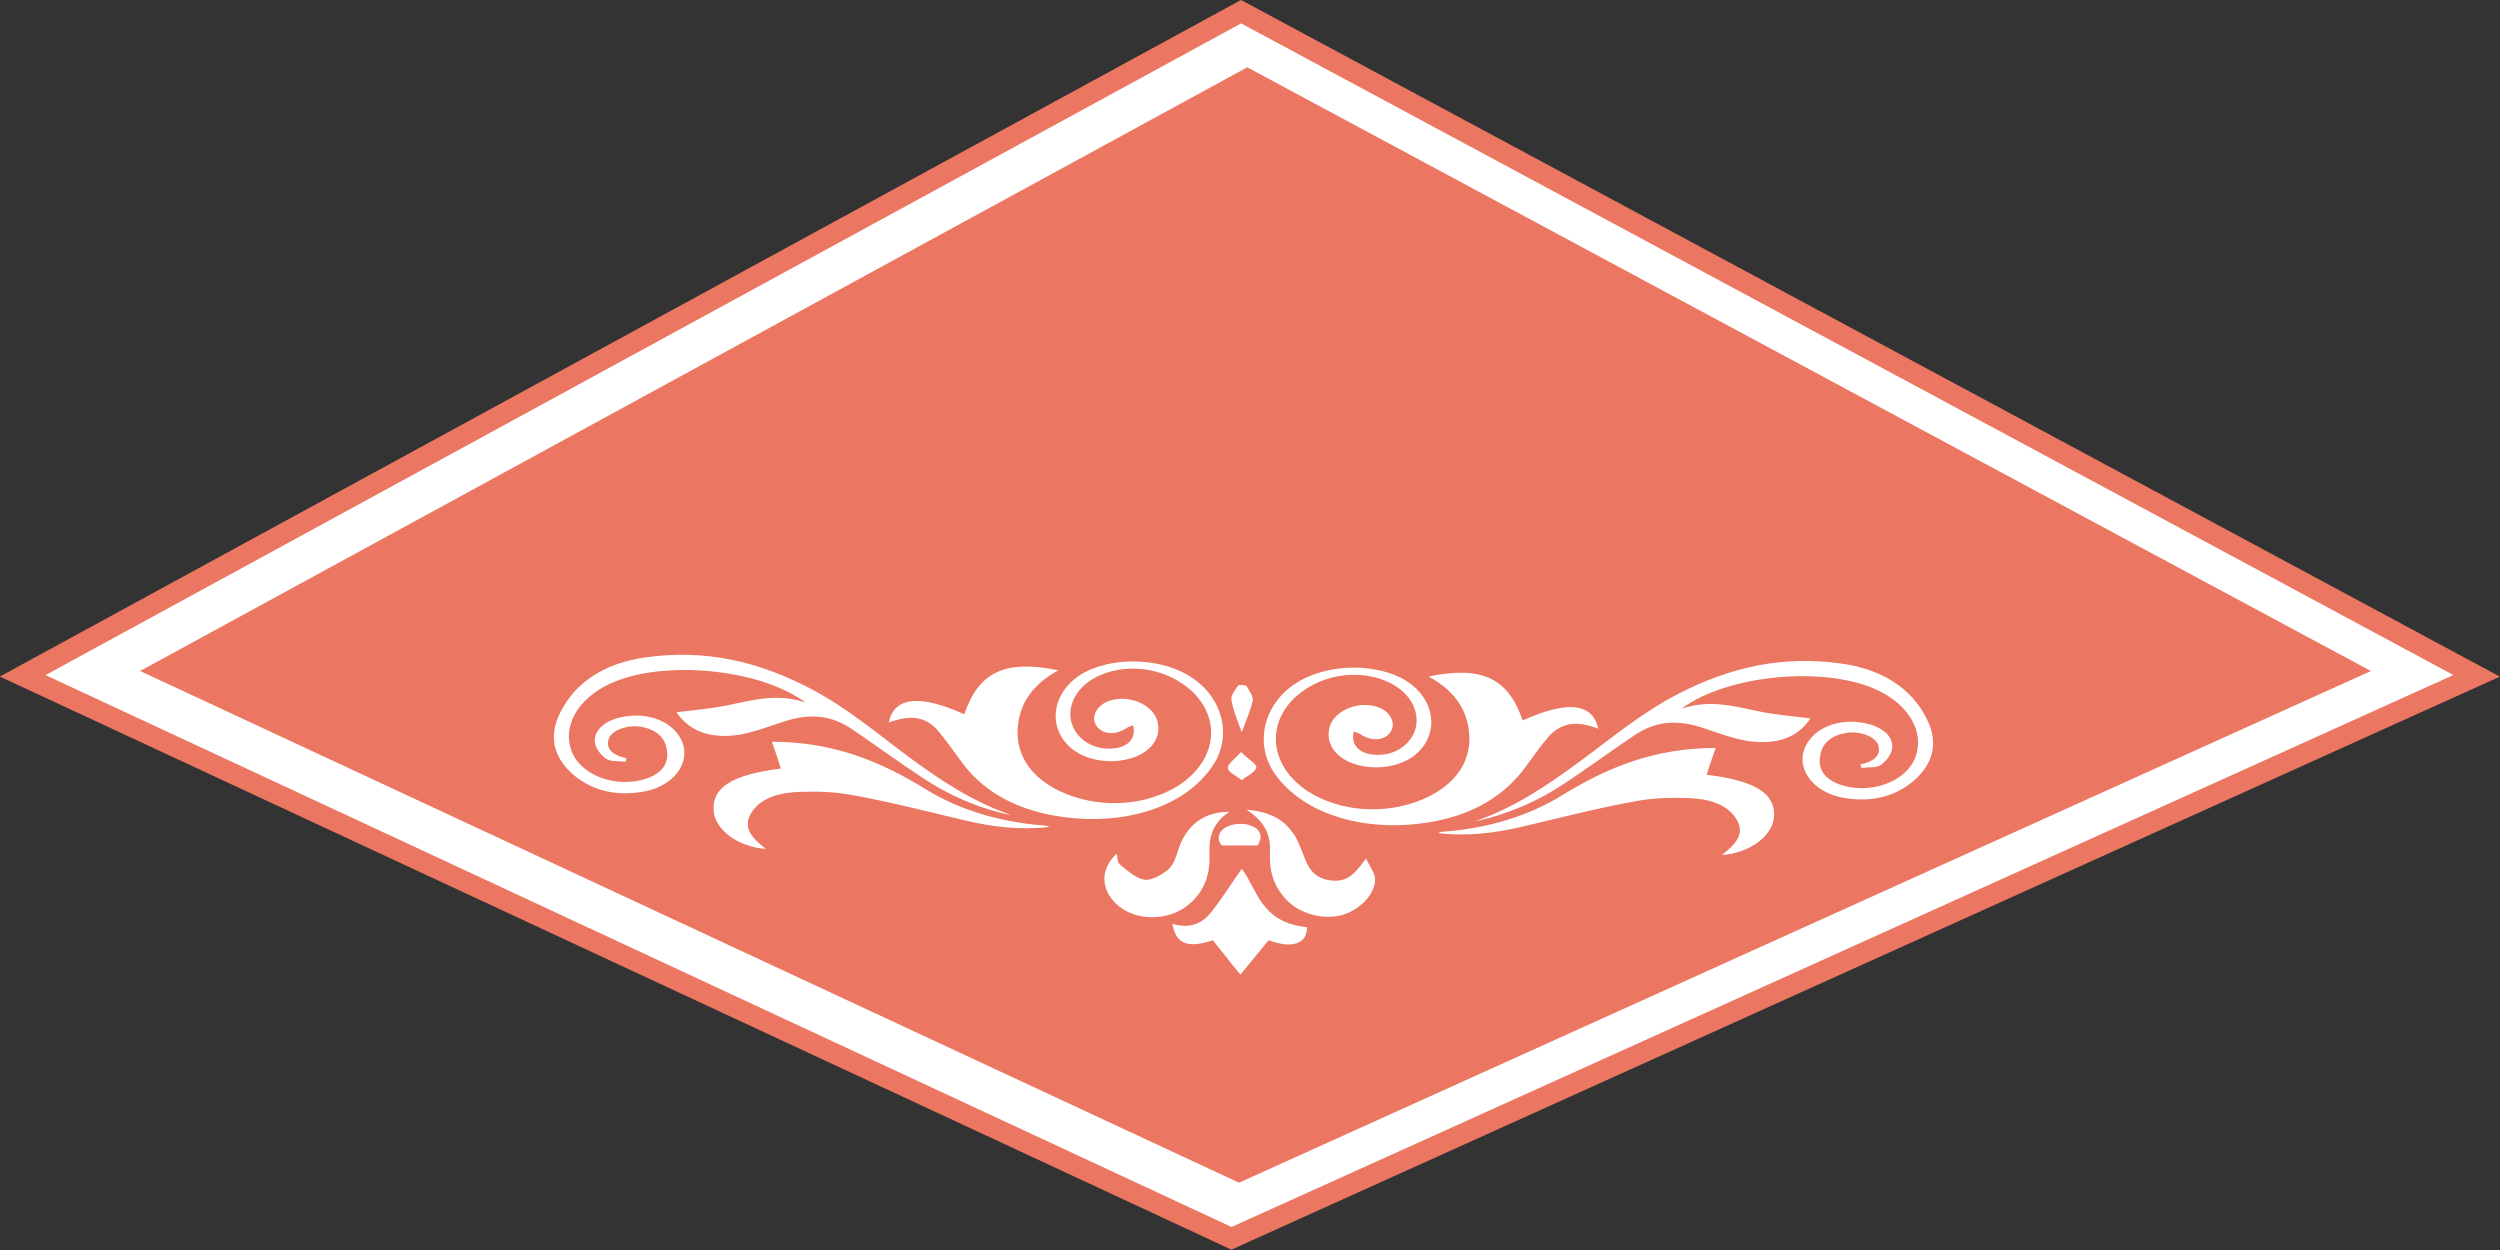 <?xml version="1.0" encoding="utf-8"?>
<!-- Generator: Adobe Illustrator 19.2.1, SVG Export Plug-In . SVG Version: 6.00 Build 0)  -->
<svg version="1.1" id="Layer_1" xmlns="http://www.w3.org/2000/svg" xmlns:xlink="http://www.w3.org/1999/xlink" x="0px" y="0px"
	 viewBox="0 0 364 182" style="enable-background:new 0 0 364 182;" xml:space="preserve">
<rect x="0" y="0" width="364" height="182" fill="#333333" stroke="none"/>
<style type="text/css">
	.st0{fill:#FFFFFF;stroke:#EB7662;stroke-width:3;stroke-miterlimit:10;}
	.st1{fill:#EB7662;}
	.st2{fill-rule:evenodd;clip-rule:evenodd;fill:none;}
	.st3{fill-rule:evenodd;clip-rule:evenodd;fill:#FFFFFF;}
</style>
<g>
	<polygon class="st0" points="179.3,180.3 3.3,98.4 180.7,1.7 360.6,98.4 	"/>
	<polygon class="st1" points="180.4,172.2 20.4,97.7 181.6,9.8 345.2,97.7 	"/>
	<g>
		<rect x="56.2" y="73.7" class="st2" width="249.1" height="31.1"/>
		<g>
			<path class="st3" d="M129.4,105.2c0.8-3.8,4.6-4.1,11-1.2c2.1-6.2,6-8,13.7-6.4c-3.5,1.9-5.3,4.4-5.8,7.4
				c-0.8,4.6,1.7,8.4,6.7,10.5c5.5,2.3,12,1.8,16.7-1.2c6.5-4.3,6.1-11.9-0.8-15.5c-6.1-3.2-14.1-0.8-15,4.4c-0.5,3,2,5.7,5.3,5.8
				c2.7,0.1,4.3-1.2,3.8-3.4c-0.3,0.1-0.6,0.2-0.8,0.3c-1.6,1.1-3.3,1.1-4.3,0.1c-1.1-1.1-0.6-2.8,1-3.7c3-1.5,7.3,0.2,7.7,3.1
				c0.4,2.2-1.2,4.2-3.9,5c-3.3,1-7.3,0.2-9.3-2c-3.1-3.3-1.8-8.3,2.7-10.6c4.6-2.3,11.4-1.9,15.5,0.9c4.6,3.1,5.8,8.7,2.9,12.9
				c-4.3,6.3-13.9,9-23.8,7c-5.8-1.2-10-3.9-12.8-7.8c-1.1-1.5-2.2-3.1-3.5-4.6C134.7,104.4,132.6,104,129.4,105.2z"/>
			<path class="st3" d="M98.5,103.7c2.4-0.3,4.9-0.5,7.4-1c3.8-0.8,7.4-1.8,11.4-0.4c-6.7-5-21-6.3-28.6-2.7
				c-4.6,2.2-6.8,6.1-5.5,9.7c1.3,3.6,6.6,5.6,11.1,4c2.2-0.8,3.1-2.3,2.8-4c-0.2-1.8-1.4-3.1-3.9-3.5c-2-0.3-4.3,0.6-4.6,1.9
				c-0.4,1.5,0.8,2.3,2.6,2.7c0,0.2-0.1,0.3-0.1,0.5c-1-0.1-2.3,0-2.8-0.4c-0.9-0.6-1.6-1.6-1.7-2.5c-0.1-1.9,1.8-3.3,4.5-3.7
				c4-0.6,7.5,1.2,8.4,4.2c0.8,2.9-1.6,5.9-5.5,6.7c-4.1,0.8-7.6,0-10.4-2.3c-3.2-2.7-3.7-5.9-2-9.2c2.2-4.4,6.5-7.2,12.5-8
				c8.6-1.2,16.2,0.6,23.6,4.4c5.6,2.9,9.9,6.6,14.6,10.1c4.5,3.3,9.2,6.5,15,8.5c-4.9-1-9.1-2.9-12.9-5.4
				c-3.5-2.3-6.9-4.8-10.3-7.1c-3.1-2.1-6.2-2.4-10.1-1.1c-2.1,0.7-4.2,1.5-6.5,1.9C103.3,107.6,100.3,106.4,98.5,103.7z"/>
			<path class="st3" d="M152.8,120.4c-4.2,0.5-8.2,0-12.1-0.9c-5.5-1.3-10.9-2.7-16.4-3.7c-2.5-0.5-5.2-0.6-7.9-0.5
				c-3,0.1-5.8,0.9-7.1,3.2c-1.2,2.1,0.3,3.6,2.2,5.1c-4.1-0.3-7.4-2.8-7.6-5.6c-0.2-3.4,2.7-5.2,9.8-6.1c-0.4-1.3-0.9-2.7-1.3-3.9
				c8.8,0,15.7,2.8,22.2,6.8c5,3.1,10.9,4.9,17.5,5.4C152.4,120.2,152.6,120.3,152.8,120.4z"/>
			<path class="st3" d="M180.8,106.6c-0.7-1.9-1.3-3.3-1.5-4.7c-0.1-0.7,0.5-1.4,1-2.1c0.1-0.1,1.1-0.1,1.2,0.1
				c0.4,0.7,1,1.5,0.9,2.1C182.1,103.4,181.5,104.7,180.8,106.6z"/>
			<path class="st3" d="M180.7,109.5c1.1,1.1,2.4,1.8,2.2,2.3c-0.2,0.7-1.4,1.2-2.1,1.8c-0.7-0.6-1.9-1.1-2-1.7
				C178.6,111.3,179.7,110.6,180.7,109.5z"/>
			<path class="st3" d="M179,118.2c-2.6,1.7-3,3.9-2.9,6.3c0.1,2.6-0.6,5.1-2.9,7.1c-2.6,2.3-7,2.6-9.8,0.7c-3.1-2.1-3.5-5.6-0.8-8
				c0.1,0.6,0.1,1.3,0.5,1.6c1.1,0.9,2.3,2,3.6,2.2c1.1,0.1,2.8-0.9,3.6-1.7c0.9-1,1.1-2.4,1.6-3.6
				C173.2,119.8,175.6,118.2,179,118.2z"/>
			<path class="st3" d="M170.7,134.5c2.6,0.8,4.3-0.1,5.5-1.5c1.7-2.1,3.1-4.4,4.6-6.5c2.3,3,2.7,7.8,9.5,8.5c0,2.4-2.1,3.2-5.6,1.9
				c-1.3,1.6-2.6,3.2-4.1,5c-1.5-1.8-2.7-3.4-4-5C173,138.1,171.2,137.5,170.7,134.5z"/>
			<path class="st3" d="M181.5,117.9c3.9,0.3,5.8,1.8,7.1,3.9c0.5,0.9,0.8,1.8,1.2,2.7c0.6,1.7,1.4,3.4,4,3.7
				c2.5,0.3,3.6-1.2,5.1-3.2c0.6,1.3,1.3,2.1,1.3,3c0.1,2.2-2.4,4.7-5.1,5.3c-2.6,0.6-5.9-0.3-7.7-2.2c-2-2-2.6-4.4-2.5-6.8
				C185,122,184.6,119.9,181.5,117.9z"/>
			<path class="st3" d="M183.1,123.1c-1.9,0-3.3,0-5.2,0c-0.7-0.7-0.7-2,0.7-2.7c0.8-0.5,2.6-0.6,3.5-0.2
				C183.8,120.8,183.8,122.1,183.1,123.1z"/>
			<path class="st3" d="M232.7,106.1c-0.8-3.8-4.6-4.1-11-1.2c-2.1-6.2-6-8-13.7-6.4c3.5,1.9,5.3,4.4,5.8,7.4
				c0.8,4.6-1.7,8.4-6.7,10.5c-5.5,2.3-12,1.8-16.7-1.2c-6.5-4.3-6.1-11.9,0.8-15.5c6.1-3.2,14.1-0.8,15,4.4c0.5,3-2,5.7-5.3,5.8
				c-2.7,0.1-4.3-1.2-3.8-3.4c0.3,0.1,0.6,0.2,0.8,0.3c1.6,1.1,3.3,1.1,4.3,0.1c1.1-1.1,0.6-2.8-1-3.7c-3-1.5-7.3,0.2-7.7,3.1
				c-0.4,2.2,1.2,4.2,3.9,5c3.3,1,7.3,0.2,9.3-2c3.1-3.3,1.8-8.3-2.7-10.6c-4.6-2.3-11.4-1.9-15.5,0.9c-4.6,3.1-5.8,8.7-3,12.9
				c4.3,6.3,13.9,9,23.8,7c5.8-1.2,9.9-3.9,12.8-7.8c1.1-1.5,2.2-3.1,3.5-4.6C227.5,105.2,229.6,104.9,232.7,106.1z"/>
			<path class="st3" d="M263.6,104.6c-2.4-0.3-4.9-0.5-7.4-1c-3.8-0.8-7.4-1.8-11.4-0.4c6.7-5,21-6.3,28.6-2.7
				c4.6,2.2,6.8,6.1,5.5,9.7c-1.3,3.6-6.6,5.6-11.1,4c-2.2-0.8-3.1-2.3-2.8-4c0.2-1.8,1.4-3.1,3.9-3.5c2-0.3,4.3,0.6,4.6,1.9
				c0.4,1.5-0.8,2.3-2.6,2.7c0,0.2,0.1,0.3,0.1,0.5c1-0.1,2.3,0,2.8-0.4c0.9-0.6,1.6-1.6,1.7-2.5c0.2-1.9-1.8-3.3-4.5-3.7
				c-4-0.6-7.5,1.2-8.4,4.2c-0.8,2.9,1.6,5.9,5.5,6.7c4.1,0.8,7.6,0,10.4-2.3c3.2-2.7,3.7-5.9,2-9.2c-2.2-4.4-6.5-7.2-12.5-8
				c-8.6-1.2-16.2,0.6-23.6,4.4c-5.6,2.9-9.9,6.6-14.7,10.1c-4.5,3.3-9.2,6.5-15,8.5c4.8-1,9.1-2.9,12.9-5.4
				c3.5-2.3,6.9-4.8,10.3-7.1c3.1-2.1,6.2-2.4,10.1-1.1c2.1,0.7,4.2,1.5,6.5,1.9C258.9,108.5,261.8,107.3,263.6,104.6z"/>
			<path class="st3" d="M209.4,121.3c4.2,0.5,8.2,0,12.1-0.9c5.5-1.3,10.9-2.7,16.4-3.7c2.5-0.5,5.2-0.6,7.9-0.5
				c3,0.1,5.8,0.9,7.1,3.2c1.2,2.1-0.3,3.6-2.2,5.1c4.1-0.3,7.4-2.8,7.6-5.6c0.2-3.4-2.7-5.2-9.8-6.1c0.4-1.4,0.9-2.7,1.3-3.9
				c-8.8,0-15.7,2.8-22.2,6.8c-5,3.1-10.9,4.9-17.5,5.4C209.7,121.1,209.6,121.2,209.4,121.3z"/>
		</g>
		<rect x="55.4" y="54" class="st2" width="249.1" height="31.1"/>
	</g>
</g>
</svg>
